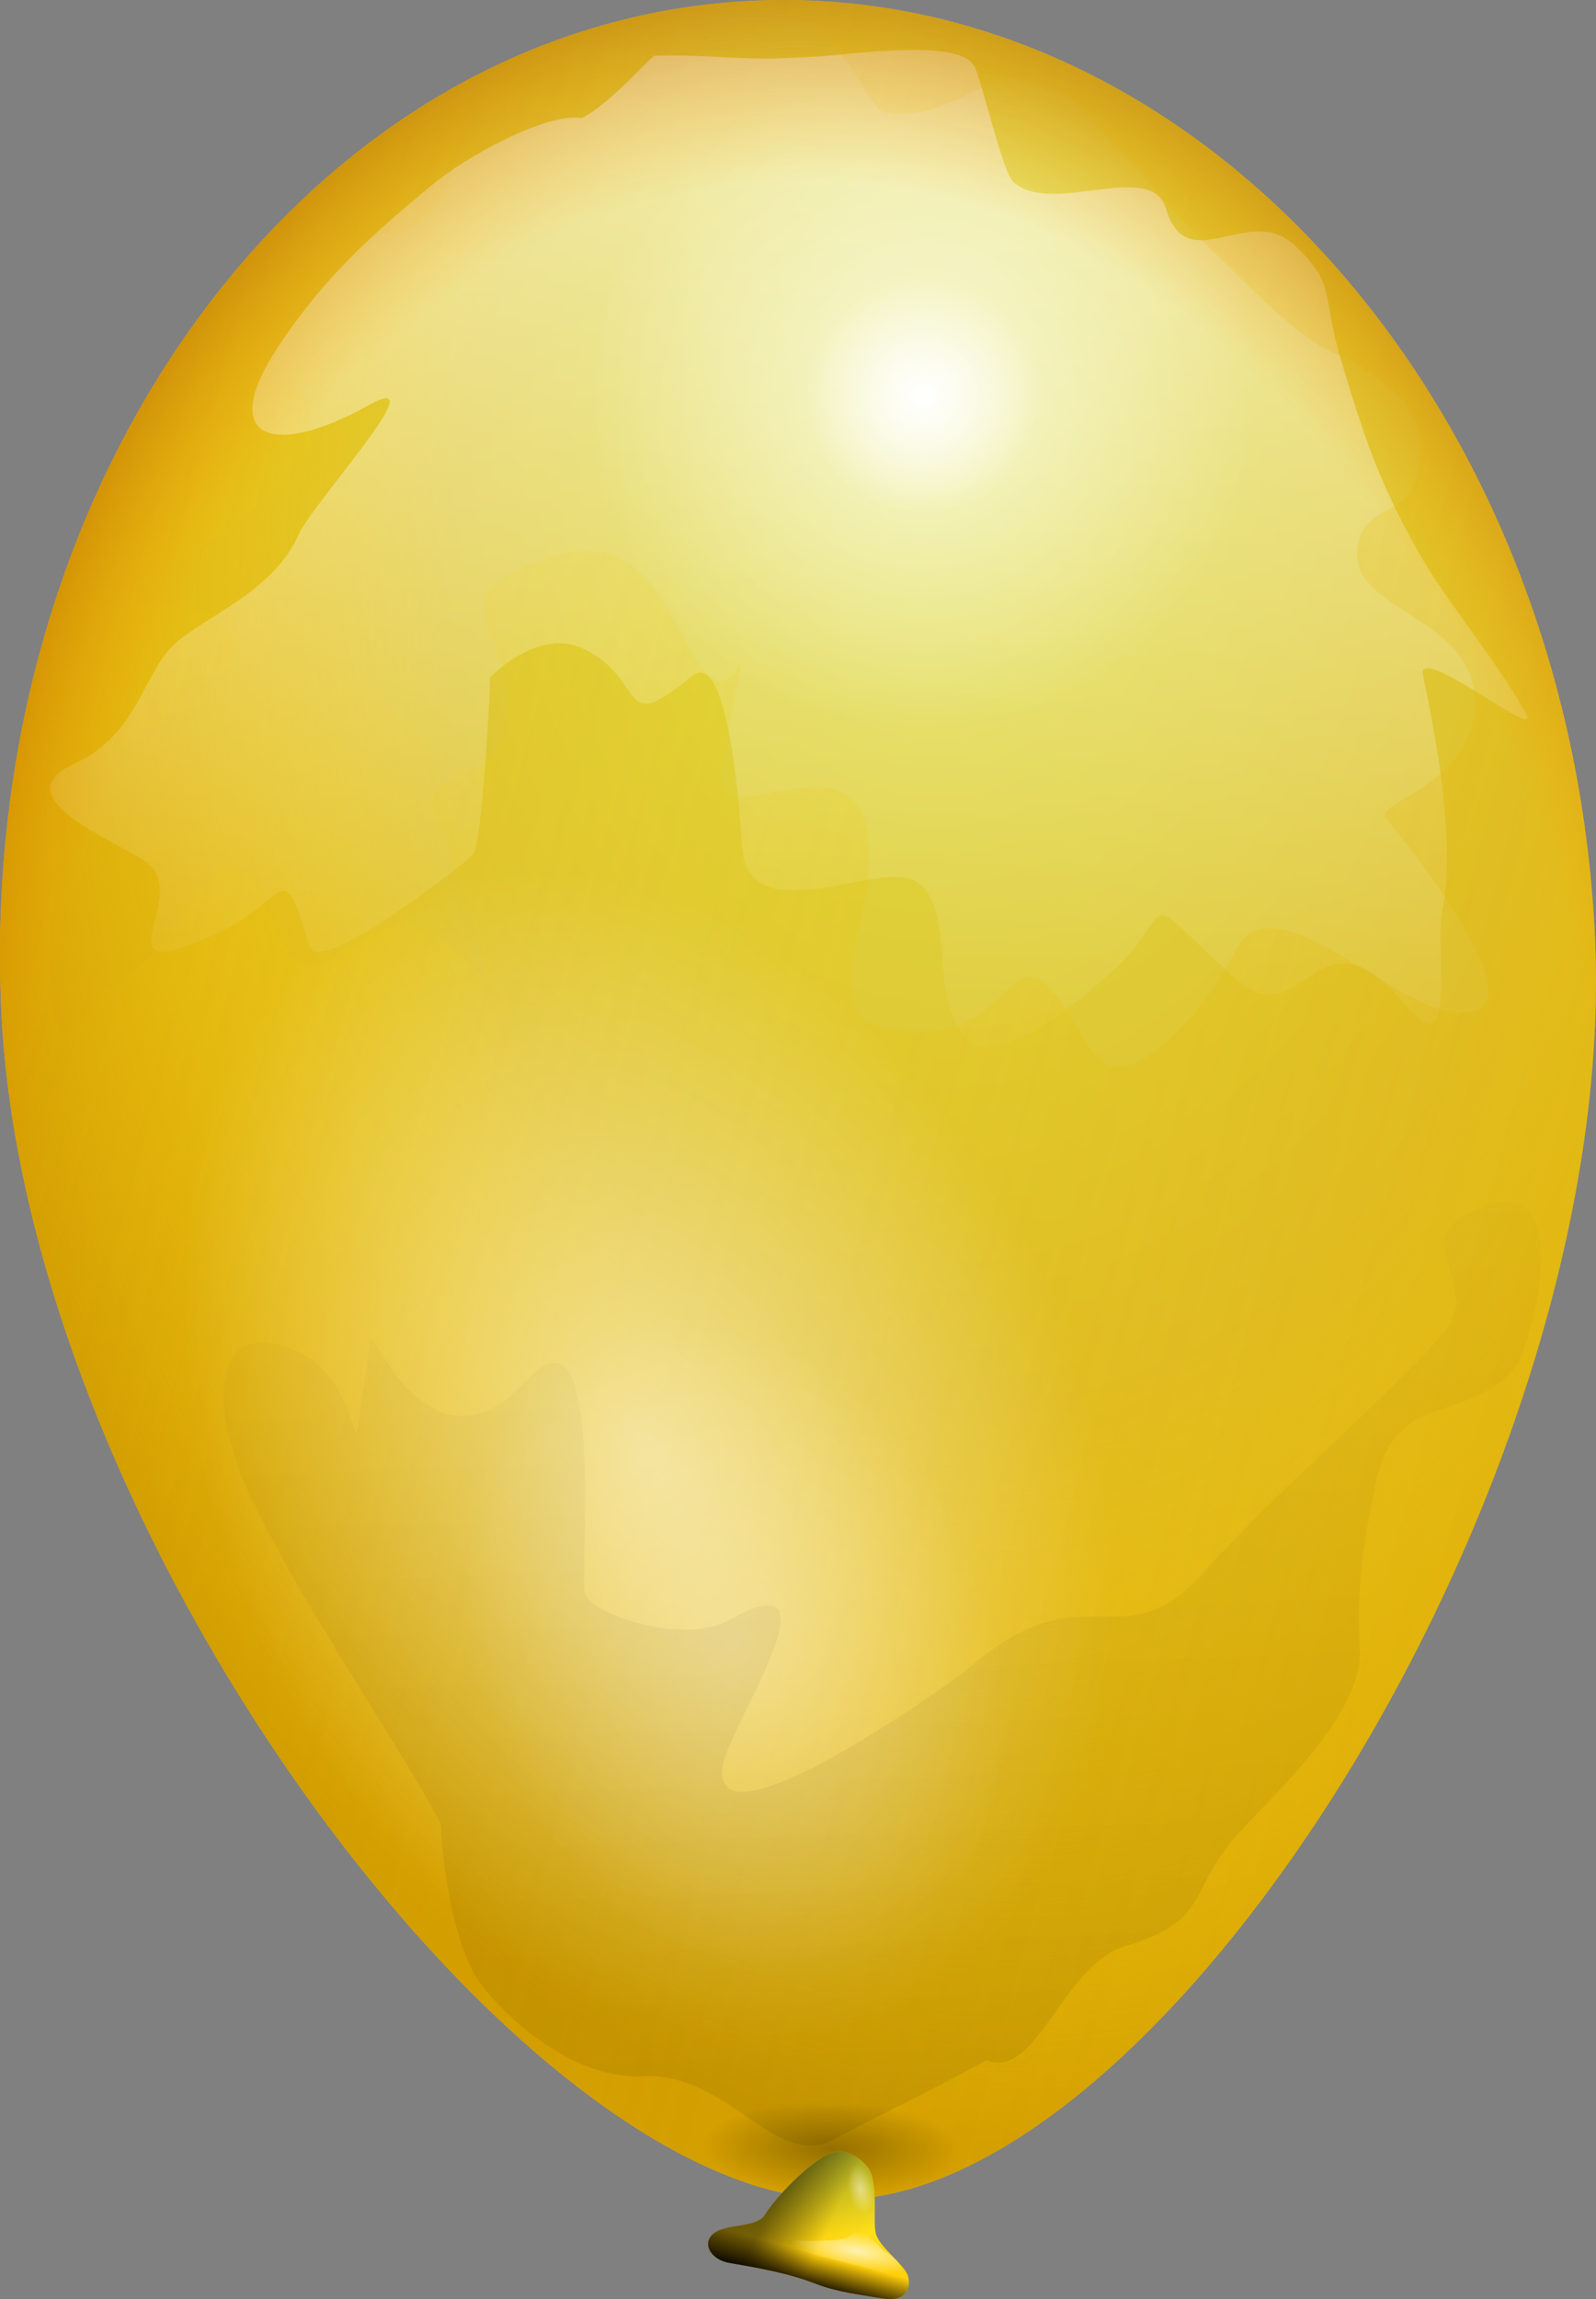 <?xml version="1.0" encoding="UTF-8" standalone="no"?>
<!-- Created with Inkscape (http://www.inkscape.org/) -->
<svg xmlns:rdf="http://www.w3.org/1999/02/22-rdf-syntax-ns#" xmlns="http://www.w3.org/2000/svg" height="782.13" width="543.08" version="1.0" y="0" x="0" xmlns:cc="http://creativecommons.org/ns#" xmlns:xlink="http://www.w3.org/1999/xlink" xmlns:dc="http://purl.org/dc/elements/1.1/">
	<rect width="100%" height="100%" fill="#808080" stroke="none"/>
	<defs>
		<linearGradient id="b">
			<stop offset="0"/>
			<stop stop-opacity="0" offset="1"/>
		</linearGradient>
		<linearGradient id="a">
			<stop stop-color="#fff" offset="0"/>
			<stop stop-color="#fff" stop-opacity="0" offset="1"/>
		</linearGradient>
		<linearGradient id="c">
			<stop stop-color="#5a5f00" stop-opacity="0" offset="0"/>
			<stop stop-color="#ffde00" stop-opacity="0" offset=".5"/>
			<stop stop-color="#cf9800" offset="1"/>
		</linearGradient>
		<linearGradient id="d">
			<stop stop-color="#ffff34" offset="0"/>
			<stop stop-color="#ffc200" offset="1"/>
		</linearGradient>
		<radialGradient id="n" xlink:href="#a" gradientUnits="userSpaceOnUse" cy="752.36" cx="378.57" gradientTransform="matrix(.491 -.089 .178 .984 -26.916 38.03)" r="8.571"/>
		<radialGradient id="m" xlink:href="#a" gradientUnits="userSpaceOnUse" cy="1378.8" cx="214.76" gradientTransform="matrix(1.447 .251 -.073 0.419 81.607 134.09)" r="15.406"/>
		<linearGradient id="u" y2="927.12" xlink:href="#b" gradientUnits="userSpaceOnUse" x2="310.45" gradientTransform="matrix(1.201 .208 -.14 .808 41.782 -61.424)" y1="923.83" x1="293.24"/>
		<linearGradient id="t" y2="937.79" xlink:href="#b" gradientUnits="userSpaceOnUse" x2="311.93" gradientTransform="matrix(1.201 .208 -.14 .808 41.782 -61.424)" y1="901.66" x1="293.05"/>
		<linearGradient id="s" y2="945.18" xlink:href="#b" gradientUnits="userSpaceOnUse" x2="301.38" gradientTransform="matrix(1.201 .208 -.14 .808 41.782 -61.424)" y1="959.69" x1="299.34"/>
		<linearGradient id="r" y2="958.59" xlink:href="#d" gradientUnits="userSpaceOnUse" x2="302.31" gradientTransform="matrix(1.201 .208 -.14 .808 41.782 -61.424)" y1="900.84" x1="309.16"/>
		<radialGradient id="l" xlink:href="#b" gradientUnits="userSpaceOnUse" cy="1031.8" cx="269.79" gradientTransform="matrix(1.346 .025 .02 .482 -100.96 226.79)" r="32.826"/>
		<radialGradient id="k" gradientUnits="userSpaceOnUse" cy="440.37" cx="413.89" gradientTransform="matrix(.991 -.046 .064 1.366 -157.19 -152.45)" r="359.53">
			<stop stop-color="#ffdf00" stop-opacity="0" offset="0"/>
			<stop stop-color="#ff9f00" stop-opacity="0" offset=".5"/>
			<stop stop-color="#ff9a00" stop-opacity="0" offset=".75"/>
			<stop stop-color="#793900" offset="1"/>
		</radialGradient>
		<linearGradient id="q" y2="608.36" xlink:href="#b" gradientUnits="userSpaceOnUse" x2="345.4" gradientTransform="matrix(1.259 -.059 .037 .793 -155.08 -107.32)" y1="1203.6" x1="336.15"/>
		<radialGradient id="j" xlink:href="#a" gradientUnits="userSpaceOnUse" cy="516.87" cx="480.13" gradientTransform="matrix(.459 -.2 .266 .612 -108.17 340.12)" r="175.44"/>
		<radialGradient id="i" xlink:href="#a" gradientUnits="userSpaceOnUse" cy="516.87" cx="480.13" gradientTransform="matrix(.77 -.335 .475 1.092 -394.96 90.322)" r="175.44"/>
		<linearGradient id="p" y2="504.58" xlink:href="#c" gradientUnits="userSpaceOnUse" x2="1100.7" gradientTransform="matrix(.851 -.04 .055 1.173 -155.08 -107.32)" y1="-283.39" x1="-683.5"/>
		<radialGradient id="h" xlink:href="#a" gradientUnits="userSpaceOnUse" cy="263.79" cx="457.14" gradientTransform="matrix(1.211 -.057 .057 1.211 -254.55 -158.68)" r="94.286"/>
		<radialGradient id="g" xlink:href="#a" gradientUnits="userSpaceOnUse" cy="263.79" cx="457.14" gradientTransform="matrix(.424 -.02 .02 .424 114.93 32.106)" r="94.286"/>
		<linearGradient id="o" y2="601.16" xlink:href="#a" gradientUnits="userSpaceOnUse" x2="285.9" gradientTransform="matrix(1.211 -.057 .039 .824 -155.08 -107.32)" y1="168.43" x1="350.37"/>
		<radialGradient id="f" xlink:href="#c" gradientUnits="userSpaceOnUse" cy="290.04" cx="478.66" gradientTransform="matrix(.991 -.046 .064 1.366 -157.19 -152.45)" r="372.49"/>
		<radialGradient id="e" xlink:href="#d" gradientUnits="userSpaceOnUse" cy="233.67" cx="462.46" gradientTransform="matrix(.991 -.046 .064 1.366 -157.19 -152.45)" r="330.33"/>
	</defs>
	<g fill-rule="evenodd">
		<path opacity=".75" d="m542.72 318.64c8.54 182.75-142.08 421.38-251.65 429.36-106.73 7.85-282.07-221.26-290.62-404.01-8.54-182.75 105.99-336.75 255.66-343.74 149.66-7 278.07 135.64 286.61 318.39z" fill="url(#e)"/>
		<path d="m542.72 318.64c8.54 182.75-142.08 421.38-251.65 429.36-106.73 7.85-282.07-221.26-290.62-404.01-8.54-182.75 105.99-336.75 255.66-343.74 149.66-7 278.07 135.64 286.61 318.39z" fill="url(#f)"/>
		<path opacity=".6" d="m197.91 40.151c-12-1.957-39.36 13.229-50.44 22.38-22.79 18.814-36.82 31.823-51.824 53.909-23.036 33.9-2.174 39.29 29.604 21.5 24.28-13.6-18.75 32.88-23.68 44.01-8.235 18.59-30.026 27.01-41.211 36.25-11.667 9.63-12.817 31.48-35.234 41.69-24.462 11.13 14 26.09 24.433 33.18 16.67 11.33-18.556 44.01 24.033 24.62 25.114-11.44 21.916-28.22 31.659 4.24 3.22 10.7 53.24-28.45 55.75-31.21 2.93-3.22 5.93-56.72 5.76-60.34 0-.07 16.14-16.6 30.99-10.03 23.05 10.21 11.58 31.2 37.64 9.69 13.24-10.94 16.83 54.07 16.94 56.41 1.57 33.6 48.9 3.55 60.73 14.32 12.64 11.51 2.23 40.29 16.81 53.56 11.5 10.47 47.83-22.52 53.02-28.22 17-18.66 4.7-23.05 37.51 6.83 23.1 21.04 27.54-27.67 57.61 8.75 18.3 22.16 10.1-18.63 12.8-32.07 4.56-22.67-1.99-58.39-6.59-79.77-2.6-12.11 40.97 23.47 34.92 12.66-11.03-19.7-26.72-37.26-36.92-55.48-13.21-23.6-18.08-38.53-25.9-64.57-6.75-22.497-1.53-25.984-16.14-39.29-15.43-14.05-36.21 11.912-43.47-12.269-5.06-16.819-38.93 2.81-51.91-9.014-3.66-3.33-10.83-35.032-13.29-39.423-5.4-9.663-42.53-3.732-54.49-3.173-3.8.178-7.61.356-11.41.534-13.1.612-28.78-1.515-42.95-.853-1.03.048-15.69 17.054-24.75 21.179z" fill="url(#o)"/>
		<path d="m353.84 132.97c1.03 22.07-16.02 40.79-38.09 41.83-22.06 1.03-40.79-16.03-41.82-38.09-1.03-22.07 16.02-40.796 38.09-41.828 22.07-1.031 40.79 16.018 41.82 38.088z" fill="url(#g)"/>
		<path opacity=".6" d="m428.05 129.5c2.95 63.05-45.78 116.55-108.83 119.5s-116.55-45.77-119.49-108.82c-2.95-63.053 45.77-116.55 108.82-119.5 63.05-2.949 116.55 45.773 119.5 108.82z" fill="url(#h)"/>
		<path opacity=".4" d="m256.11.255c-149.66 6.997-264.2 160.98-255.66 343.73 8.542 182.74 183.9 411.87 290.62 404.02 109.58-7.98 260.2-246.63 251.66-429.38-8.54-182.74-136.95-325.36-286.62-318.37zm-6.08 4.383c5.4-.691 11.29-.506 17.78.796 18.99 3.816 27.65 31.708 32.97 32.778 20.08 4.035 33.57-13.781 48.14-10.854 18.22 3.661 19.38 12.215 29.6 21.516 9.48 8.639 20.47 24.082 33.14 35.617 10.37 9.448 28.12 29.24 41.69 35.25 12.73 5.64 29.35 16.26 30 30.07 1.36 29.18-17.89 18.59-21.25 35.31-4.62 22.97 38.28 23.16 39.65 52.49 1.41 30.31-37.43 35.45-29.54 41.42.16.12 60.62 72.97 20.21 64.85-22.62-4.55-60.88-45.59-72.43-19.52-4.2 9.48-35.98 56.09-50.05 30.97-30.11-53.8-18.22 4.79-68.88-5.39-16.69-3.35-11.28-21.28-7.59-39.69 15.43-76.78-51.84-20.63-47.93-46.37 11.79-77.65 8.21-8.87-10.56-42.4-11.3-20.19-18.95-40.61-47.27-32.11-43.66 13.12-11.35 27.95-14.57 55.03-2.99 25.17-34.99 15.96-24.09 35.44 3.66 6.54 21.34 57.68 13.83 50.85-2.99-2.72-6-5.46-8.99-8.19-32.2-29.32-43.95 36.66-63.57-14.17-15.256-39.51-24.258 16.96-55.893 28.36-16.74 31.11-16.817 7-17.641-10.62-.744-15.93 4.404-28.27 3.578-45.94-1.347-28.82 19.134-18.02 35.484-35.98 9.513-10.44 40.928-23.79 15.536-35.04-13.336-5.91-38.076.02-17.804-13.47 13.033-8.67 67.49-39.43 48.58-62.33-10.651-12.9-41.804-49.541.44-51.516 37.7-1.763 46.86-1.056 52.89-31.066 4.91-24.438 39.38-4.224 56.16-22.647 10.38-11.401 22.19-21.369 38.38-23.444z" fill="url(#p)"/>
		<path opacity="0.53" d="m366.7 415.88c51.3 117.93 25.43 242.87-57.77 279.07-83.2 36.19-192.23-30.07-243.53-148-51.303-117.93-25.441-242.87 57.76-279.06 83.2-36.19 192.24 30.07 243.54 147.99z" fill="url(#i)"/>
		<path opacity=".3" d="m337.17 514.41c28.74 66.07 11.84 137.11-37.74 158.68-49.59 21.57-113.09-14.5-141.82-80.57-28.74-66.06-11.85-137.11 37.74-158.68s113.08 14.5 141.82 80.57z" fill="url(#j)"/>
		<path opacity=".1" d="m149.96 620.47c-13.92-27.04-48.67-76.12-66.012-114.22-9.823-21.58-14.264-53.85 9.844-49 36.548 7.34 22.288 64.34 32.288-1.51.64-4.23 20.87 49.22 53.23 13.69 25.69-28.21 18.69 53.65 19.54 71.9.33 7.09 33.22 18.68 49 9.84 39.68-22.21.95 35.05-1.77 48.62-6.64 33.02 79.2-28.48 83.44-32.21 39.48-34.73 51.92-1.86 79.4-32.03 28.85-31.67 58.86-56.14 81.17-80.65 17.68-19.41-17.33-34.7 18.11-45.34 26.83-8.06 13.69 48.62 6.68 56.32-17.1 18.77-40.47 7.36-46.74 38.59-3.92 19.53-6.56 32.67-5.43 56.88 1.01 21.62-29.32 49.17-41.57 62.62-17.33 19.04-8.6 29.19-38.66 38.21-20.62 6.19-30.07 45.83-46.74 38.59-15.42 8.64-40.3 20.49-51.34 26.67-20.64 11.56-35.92-22.59-65.71-21.19-22.48 1.05-43.53-17.19-53.98-29.84-10.06-12.19-14.03-40.52-14.75-55.94z" fill="url(#q)"/>
		<path d="m542.72 318.64c8.54 182.75-142.08 421.38-251.65 429.36-106.73 7.85-282.07-221.26-290.62-404.01-8.54-182.75 105.99-336.75 255.66-343.74 149.66-7 278.07 135.64 286.61 318.39z" fill="url(#k)"/>
		<path opacity=".3" d="m327.63 731.88c.37 8.74-19.11 15.47-43.53 15.01-24.42-.45-44.51-7.91-44.87-16.65-.38-8.74 19.11-15.47 43.53-15.01 24.41.45 44.5 7.91 44.87 16.65z" fill="url(#l)"/>
		<path d="m282.32 732.62c-6.47 2.58-18.14 14.42-22.06 20.78-2.18 3.54-9.82 3.42-14.15 4.72-8.51 2.56-5.58 10.31 2.08 11.64 10.21 1.77 19.98 3.48 29.52 7.17 7.19 2.79 15.03 3.64 22.71 4.97 7.83 1.36 9.75-3.66 8.53-7.75-1.12-3.71-9.47-9.53-10.87-14.19-1.33-4.42 1.27-18.39-3.17-23.1-.32-.35-5.6-7.03-12.59-4.24z" fill="url(#r)"/>
		<path d="m282.32 732.62c-6.47 2.58-18.14 14.42-22.06 20.78-2.18 3.54-9.82 3.42-14.15 4.72-8.51 2.56-5.58 10.31 2.08 11.64 10.21 1.77 19.98 3.48 29.52 7.17 7.19 2.79 15.03 3.64 22.71 4.97 7.83 1.36 9.75-3.66 8.53-7.75-1.12-3.71-9.47-9.53-10.87-14.19-1.33-4.42 1.27-18.39-3.17-23.1-.32-.35-5.6-7.03-12.59-4.24z" fill="url(#s)"/>
		<path opacity=".468" d="m282.32 732.62c-6.47 2.58-18.14 14.42-22.06 20.78-2.18 3.54-9.82 3.42-14.15 4.72-8.51 2.56-5.58 10.31 2.08 11.64 10.21 1.77 19.98 3.48 29.52 7.17 7.19 2.79 15.03 3.64 22.71 4.97 7.83 1.36 9.75-3.66 8.53-7.75-1.12-3.71-9.47-9.53-10.87-14.19-1.33-4.42 1.27-18.39-3.17-23.1-.32-.35-5.6-7.03-12.59-4.24z" fill="url(#t)"/>
		<path opacity=".509" d="m282.32 732.62c-6.47 2.58-18.14 14.42-22.06 20.78-2.18 3.54-9.82 3.42-14.15 4.72-8.51 2.56-5.58 10.31 2.08 11.64 10.21 1.77 19.98 3.48 29.52 7.17 7.19 2.79 15.03 3.64 22.71 4.97 7.83 1.36 9.75-3.66 8.53-7.75-1.12-3.71-9.47-9.53-10.87-14.19-1.33-4.42 1.27-18.39-3.17-23.1-.32-.35-5.6-7.03-12.59-4.24z" fill="url(#u)"/>
		<path opacity=".676" d="m263.06 760.87c3.26 1.01 11.16 1.62 16.6 1.32 4.61-.26 7.33-.06 10.46-2.09 4.51-2.93 3.87.14 8.65 3.43 2.36 3.58 6.72 3.27 8.62 9.71 2.42 3.18-11.63-2.02-15.72-2.72-4.38-.77-8.04-2.18-12.11-2.89-2.81-.49-8.36-2.51-10.36-3.36-3.1-1.31-1.33-1.62-6.14-3.4z" fill="url(#m)"/>
		<path opacity=".468" d="m297.31 743.91c.84 4.66-.36 8.78-2.69 9.2-2.32.42-4.89-3.02-5.73-7.67-.85-4.66.35-8.78 2.68-9.2 2.32-.42 4.89 3.01 5.74 7.67z" fill="url(#n)"/>
	</g>
</svg>
